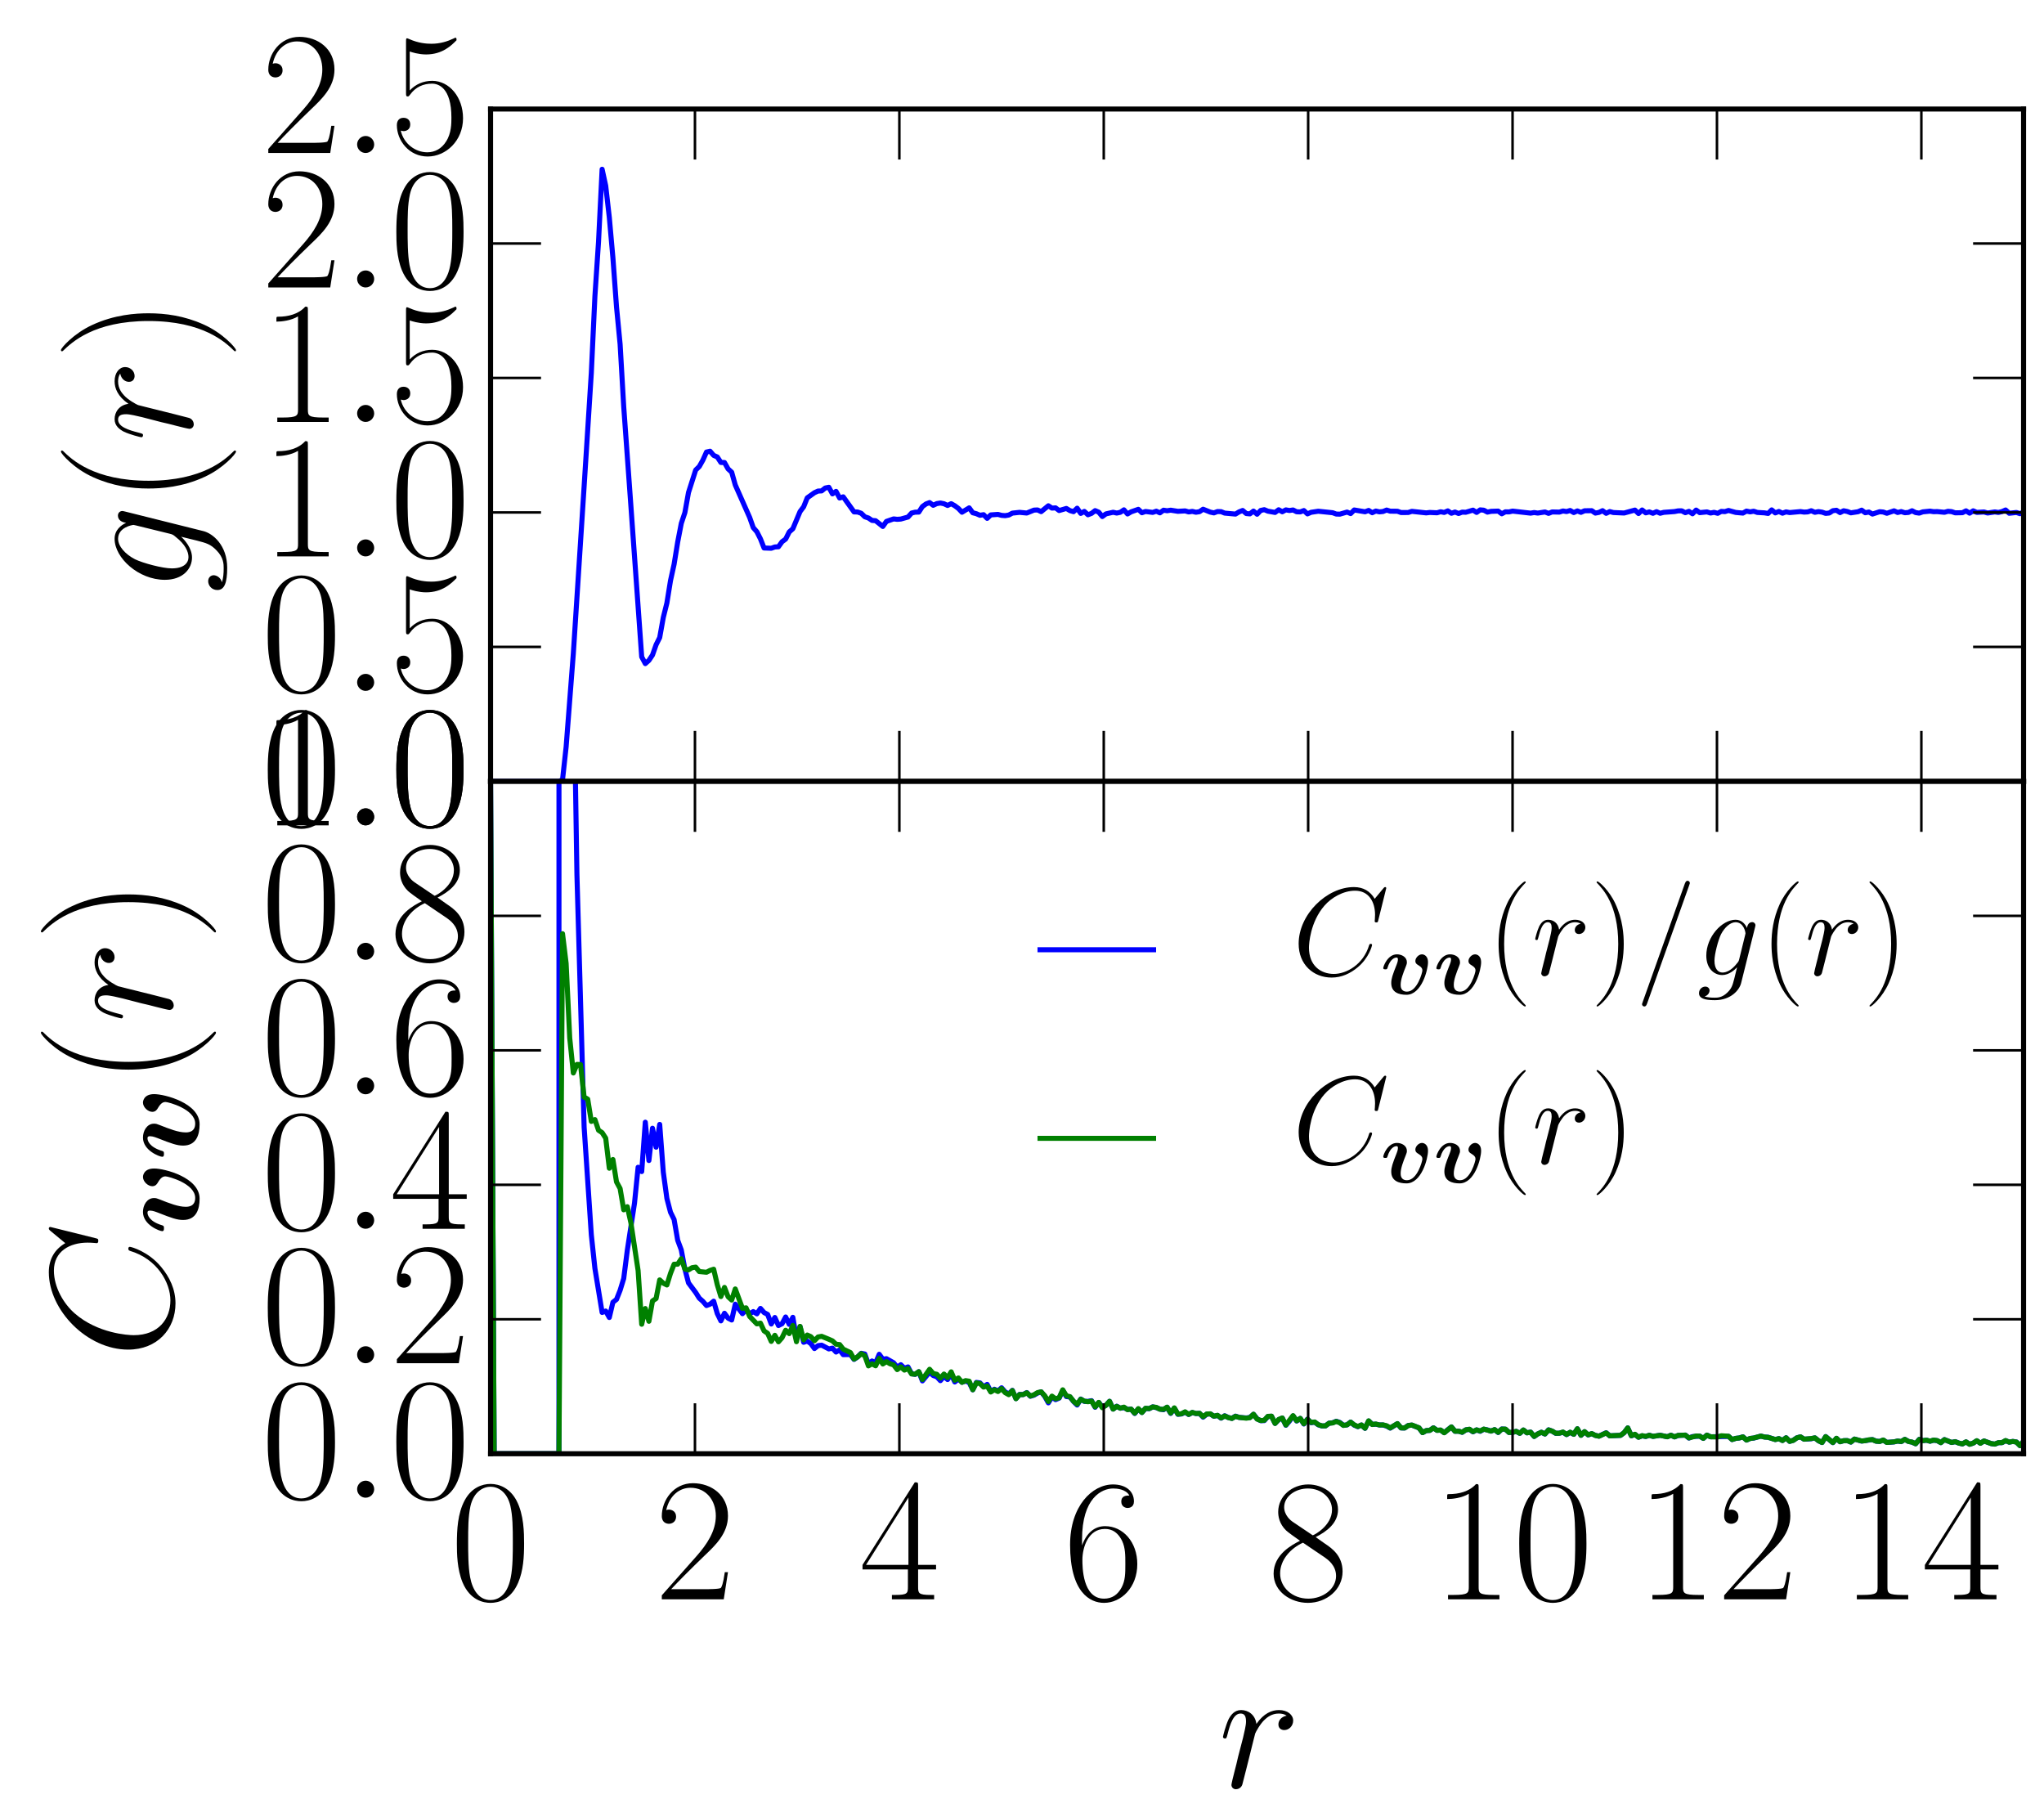 <?xml version="1.0" encoding="utf-8" standalone="no"?>
<!DOCTYPE svg PUBLIC "-//W3C//DTD SVG 1.1//EN"
  "http://www.w3.org/Graphics/SVG/1.1/DTD/svg11.dtd">
<!-- Created with matplotlib (https://matplotlib.org/) -->
<svg height="360pt" version="1.1" viewBox="0 0 405 360" width="405pt" xmlns="http://www.w3.org/2000/svg" xmlns:xlink="http://www.w3.org/1999/xlink">
 <defs>
  <style type="text/css">
*{stroke-linecap:butt;stroke-linejoin:round;}
  </style>
 </defs>
 <g id="figure_1">
  <g id="patch_1">
   <path d="M 0 360 
L 405 360 
L 405 0 
L 0 0 
z
" style="fill:#ffffff;"/>
  </g>
  <g id="axes_1">
   <g id="patch_2">
    <path d="M 97.2 154.8 
L 400.95 154.8 
L 400.95 21.6 
L 97.2 21.6 
z
" style="fill:#ffffff;"/>
   </g>
   <g id="line2d_1">
    <path clip-path="url(#p14a9439f0a)" d="M 97.913 154.8 
L 110.748 154.8 
L 111.461 154.466 
L 112.174 147.953 
L 113.6 129.478 
L 115.739 96.342 
L 117.165 73.875 
L 117.878 58.66 
L 118.591 47.925 
L 119.304 33.531 
L 120.017 36.809 
L 120.73 43.075 
L 121.443 51.077 
L 122.156 60.795 
L 122.87 68.204 
L 123.583 80.546 
L 125.009 100.278 
L 127.148 130.134 
L 127.861 131.464 
L 128.574 130.832 
L 129.287 129.765 
L 130 127.728 
L 130.713 126.304 
L 131.426 122.326 
L 132.139 119.465 
L 132.852 115.035 
L 133.565 111.79 
L 134.278 107.386 
L 134.991 103.687 
L 135.704 101.552 
L 136.417 97.575 
L 137.843 93.118 
L 138.556 92.421 
L 139.269 91.158 
L 139.983 89.553 
L 140.696 89.389 
L 141.409 90.216 
L 142.122 90.528 
L 142.835 91.618 
L 143.548 91.626 
L 144.261 92.892 
L 144.974 93.545 
L 145.687 96.072 
L 148.539 102.514 
L 149.252 104.527 
L 149.965 105.348 
L 150.678 106.755 
L 151.391 108.563 
L 152.817 108.615 
L 153.53 108.358 
L 154.243 108.319 
L 154.956 107.323 
L 155.669 106.794 
L 156.382 105.377 
L 157.096 104.752 
L 158.522 101.35 
L 159.235 100.397 
L 159.948 98.63 
L 161.374 97.611 
L 162.087 97.282 
L 162.8 97.252 
L 163.513 96.679 
L 164.226 96.534 
L 164.939 97.839 
L 165.652 97.346 
L 166.365 98.663 
L 167.078 98.427 
L 169.217 101.413 
L 169.93 101.435 
L 170.643 101.686 
L 171.356 102.38 
L 172.069 102.619 
L 172.782 103.1 
L 173.495 103.158 
L 174.922 104.296 
L 175.635 103.296 
L 177.061 102.8 
L 177.774 102.882 
L 178.487 102.829 
L 179.913 102.429 
L 180.626 101.638 
L 181.339 101.466 
L 182.052 101.452 
L 182.765 100.358 
L 183.478 99.839 
L 184.191 99.567 
L 184.904 100.103 
L 185.617 99.768 
L 186.33 99.653 
L 187.043 99.797 
L 187.756 100.135 
L 188.469 99.786 
L 189.182 100.192 
L 189.895 100.727 
L 190.609 101.476 
L 192.035 100.613 
L 192.748 101.584 
L 193.461 101.773 
L 194.174 102.082 
L 194.887 101.961 
L 195.6 102.692 
L 196.313 102.008 
L 197.739 101.907 
L 198.452 102.101 
L 199.165 102.158 
L 199.878 102.035 
L 200.591 101.654 
L 202.017 101.5 
L 203.443 101.637 
L 204.869 101.058 
L 205.582 101.022 
L 206.295 101.362 
L 207.722 100.197 
L 208.435 100.66 
L 209.148 100.613 
L 209.861 101.144 
L 211.287 100.728 
L 212 101.156 
L 212.713 101.367 
L 213.426 100.681 
L 214.139 101.712 
L 214.852 101.318 
L 215.565 101.981 
L 216.278 101.704 
L 216.991 101.16 
L 217.704 101.462 
L 218.417 102.329 
L 219.13 101.806 
L 220.556 101.484 
L 221.269 101.642 
L 221.982 101.494 
L 222.695 101.005 
L 223.408 101.823 
L 224.121 101.397 
L 225.548 100.901 
L 226.261 101.578 
L 226.974 101.328 
L 228.4 101.513 
L 229.113 101.271 
L 229.826 101.599 
L 230.539 101.076 
L 231.252 101.183 
L 231.965 101.072 
L 233.391 101.298 
L 234.817 101.213 
L 235.53 101.42 
L 236.243 101.312 
L 236.956 101.48 
L 237.669 101.371 
L 238.382 100.88 
L 239.808 101.455 
L 240.521 101.609 
L 241.234 101.341 
L 241.948 101.365 
L 242.661 101.65 
L 244.8 101.845 
L 245.513 101.408 
L 246.226 101.13 
L 246.939 101.738 
L 247.652 101.805 
L 248.365 101.251 
L 249.078 101.872 
L 249.791 101.125 
L 250.504 100.971 
L 251.217 101.265 
L 252.643 101.52 
L 253.356 100.987 
L 254.069 101.387 
L 254.782 101.013 
L 255.495 101.137 
L 256.208 101.03 
L 256.921 101.39 
L 257.634 101.414 
L 258.348 101.146 
L 259.061 101.807 
L 259.774 101.491 
L 261.2 101.28 
L 264.052 101.576 
L 264.765 101.837 
L 265.478 101.859 
L 266.904 101.444 
L 267.617 101.743 
L 268.33 101.032 
L 270.469 101.387 
L 271.182 101.121 
L 271.895 101.572 
L 272.608 101.241 
L 273.321 101.402 
L 274.034 101.331 
L 274.747 101.047 
L 275.461 101.269 
L 276.887 101.283 
L 277.6 101.538 
L 279.026 101.531 
L 279.739 101.3 
L 282.591 101.606 
L 283.304 101.522 
L 284.73 101.587 
L 285.443 101.385 
L 286.156 101.521 
L 286.869 101.209 
L 287.582 101.681 
L 288.295 101.437 
L 289.008 101.729 
L 289.721 101.457 
L 290.434 101.484 
L 291.86 101.061 
L 292.574 101.514 
L 293.287 101.012 
L 294 101.075 
L 294.713 101.455 
L 295.426 101.303 
L 296.852 101.254 
L 297.565 101.786 
L 298.278 101.398 
L 298.991 101.414 
L 299.704 101.253 
L 303.269 101.658 
L 303.982 101.54 
L 304.695 101.645 
L 306.121 101.428 
L 306.834 101.705 
L 307.547 101.42 
L 308.973 101.453 
L 309.687 101.229 
L 310.4 101.345 
L 311.113 101.131 
L 311.826 101.541 
L 312.539 101.218 
L 313.252 101.499 
L 313.965 101.189 
L 315.391 101.171 
L 316.104 101.648 
L 316.817 101.511 
L 317.53 101.167 
L 318.243 101.695 
L 318.956 101.35 
L 319.669 101.536 
L 321.808 101.633 
L 323.947 101.052 
L 324.66 101.735 
L 325.373 101.033 
L 326.087 101.598 
L 326.8 101.416 
L 327.513 101.69 
L 328.226 101.364 
L 328.939 101.683 
L 329.652 101.5 
L 331.791 101.346 
L 332.504 101.208 
L 333.217 101.198 
L 333.93 101.569 
L 334.643 101.302 
L 335.356 101.786 
L 336.069 101.051 
L 336.782 101.559 
L 338.208 101.413 
L 338.921 101.637 
L 339.634 101.497 
L 340.347 101.693 
L 341.06 101.311 
L 341.773 101.356 
L 342.486 101.127 
L 343.913 101.517 
L 345.339 101.648 
L 346.052 101.253 
L 346.765 101.406 
L 347.478 101.278 
L 348.191 101.518 
L 349.617 101.601 
L 350.33 101.72 
L 351.043 101.014 
L 351.756 101.608 
L 352.469 101.327 
L 353.182 101.669 
L 353.895 101.408 
L 354.608 101.545 
L 356.747 101.348 
L 357.46 101.452 
L 358.173 101.413 
L 358.886 101.179 
L 359.599 101.493 
L 360.313 101.356 
L 361.026 101.461 
L 361.739 101.706 
L 362.452 101.634 
L 363.165 101.173 
L 363.878 101.091 
L 364.591 101.552 
L 365.304 101.186 
L 366.017 101.328 
L 366.73 101.596 
L 368.156 101.377 
L 368.869 101.066 
L 369.582 101.579 
L 370.295 101.436 
L 371.008 101.841 
L 372.434 101.377 
L 373.147 101.437 
L 373.86 101.686 
L 375.286 101.199 
L 375.999 101.528 
L 376.712 101.35 
L 377.426 101.574 
L 378.139 101.518 
L 378.852 101.185 
L 379.565 101.547 
L 380.278 101.654 
L 380.991 101.402 
L 382.417 101.264 
L 383.13 101.37 
L 383.843 101.35 
L 385.269 101.491 
L 385.982 101.293 
L 386.695 101.359 
L 387.408 101.597 
L 388.834 101.57 
L 389.547 101.203 
L 390.26 101.661 
L 390.973 101.2 
L 391.686 101.511 
L 393.112 101.427 
L 393.825 101.632 
L 395.252 101.418 
L 395.965 101.518 
L 396.678 101.35 
L 397.391 101.031 
L 398.104 101.683 
L 399.53 101.525 
L 400.243 101.763 
L 400.956 101.419 
L 401.669 101.406 
L 402.382 101.145 
L 403.808 101.403 
L 405.234 101.266 
L 406 101.766 
L 406 101.766 
" style="fill:none;stroke:#0000ff;stroke-linecap:square;"/>
   </g>
   <g id="patch_3">
    <path d="M 97.2 154.8 
L 97.2 21.6 
" style="fill:none;stroke:#000000;stroke-linecap:square;stroke-linejoin:miter;"/>
   </g>
   <g id="patch_4">
    <path d="M 400.95 154.8 
L 400.95 21.6 
" style="fill:none;stroke:#000000;stroke-linecap:square;stroke-linejoin:miter;"/>
   </g>
   <g id="patch_5">
    <path d="M 97.2 154.8 
L 400.95 154.8 
" style="fill:none;stroke:#000000;stroke-linecap:square;stroke-linejoin:miter;"/>
   </g>
   <g id="patch_6">
    <path d="M 97.2 21.6 
L 400.95 21.6 
" style="fill:none;stroke:#000000;stroke-linecap:square;stroke-linejoin:miter;"/>
   </g>
   <g id="matplotlib.axis_1">
    <g id="xtick_1">
     <g id="line2d_2">
      <defs>
       <path d="M 0 0 
L 0 -10 
" id="ma6663ca9db" style="stroke:#000000;stroke-width:0.5;"/>
      </defs>
      <g>
       <use style="stroke:#000000;stroke-width:0.5;" x="97.2" xlink:href="#ma6663ca9db" y="154.8"/>
      </g>
     </g>
     <g id="line2d_3">
      <defs>
       <path d="M 0 0 
L 0 10 
" id="m057c957e1a" style="stroke:#000000;stroke-width:0.5;"/>
      </defs>
      <g>
       <use style="stroke:#000000;stroke-width:0.5;" x="97.2" xlink:href="#m057c957e1a" y="21.6"/>
      </g>
     </g>
    </g>
    <g id="xtick_2">
     <g id="line2d_4">
      <g>
       <use style="stroke:#000000;stroke-width:0.5;" x="137.7" xlink:href="#ma6663ca9db" y="154.8"/>
      </g>
     </g>
     <g id="line2d_5">
      <g>
       <use style="stroke:#000000;stroke-width:0.5;" x="137.7" xlink:href="#m057c957e1a" y="21.6"/>
      </g>
     </g>
    </g>
    <g id="xtick_3">
     <g id="line2d_6">
      <g>
       <use style="stroke:#000000;stroke-width:0.5;" x="178.2" xlink:href="#ma6663ca9db" y="154.8"/>
      </g>
     </g>
     <g id="line2d_7">
      <g>
       <use style="stroke:#000000;stroke-width:0.5;" x="178.2" xlink:href="#m057c957e1a" y="21.6"/>
      </g>
     </g>
    </g>
    <g id="xtick_4">
     <g id="line2d_8">
      <g>
       <use style="stroke:#000000;stroke-width:0.5;" x="218.7" xlink:href="#ma6663ca9db" y="154.8"/>
      </g>
     </g>
     <g id="line2d_9">
      <g>
       <use style="stroke:#000000;stroke-width:0.5;" x="218.7" xlink:href="#m057c957e1a" y="21.6"/>
      </g>
     </g>
    </g>
    <g id="xtick_5">
     <g id="line2d_10">
      <g>
       <use style="stroke:#000000;stroke-width:0.5;" x="259.2" xlink:href="#ma6663ca9db" y="154.8"/>
      </g>
     </g>
     <g id="line2d_11">
      <g>
       <use style="stroke:#000000;stroke-width:0.5;" x="259.2" xlink:href="#m057c957e1a" y="21.6"/>
      </g>
     </g>
    </g>
    <g id="xtick_6">
     <g id="line2d_12">
      <g>
       <use style="stroke:#000000;stroke-width:0.5;" x="299.7" xlink:href="#ma6663ca9db" y="154.8"/>
      </g>
     </g>
     <g id="line2d_13">
      <g>
       <use style="stroke:#000000;stroke-width:0.5;" x="299.7" xlink:href="#m057c957e1a" y="21.6"/>
      </g>
     </g>
    </g>
    <g id="xtick_7">
     <g id="line2d_14">
      <g>
       <use style="stroke:#000000;stroke-width:0.5;" x="340.2" xlink:href="#ma6663ca9db" y="154.8"/>
      </g>
     </g>
     <g id="line2d_15">
      <g>
       <use style="stroke:#000000;stroke-width:0.5;" x="340.2" xlink:href="#m057c957e1a" y="21.6"/>
      </g>
     </g>
    </g>
    <g id="xtick_8">
     <g id="line2d_16">
      <g>
       <use style="stroke:#000000;stroke-width:0.5;" x="380.7" xlink:href="#ma6663ca9db" y="154.8"/>
      </g>
     </g>
     <g id="line2d_17">
      <g>
       <use style="stroke:#000000;stroke-width:0.5;" x="380.7" xlink:href="#m057c957e1a" y="21.6"/>
      </g>
     </g>
    </g>
   </g>
   <g id="matplotlib.axis_2">
    <g id="ytick_1">
     <g id="line2d_18">
      <defs>
       <path d="M 0 0 
L 10 0 
" id="m677945df2d" style="stroke:#000000;stroke-width:0.5;"/>
      </defs>
      <g>
       <use style="stroke:#000000;stroke-width:0.5;" x="97.2" xlink:href="#m677945df2d" y="154.8"/>
      </g>
     </g>
     <g id="line2d_19">
      <defs>
       <path d="M 0 0 
L -10 0 
" id="m435ee1c038" style="stroke:#000000;stroke-width:0.5;"/>
      </defs>
      <g>
       <use style="stroke:#000000;stroke-width:0.5;" x="400.95" xlink:href="#m435ee1c038" y="154.8"/>
      </g>
     </g>
     <g id="text_1">
      <!-- $0.0$ -->
      <defs>
       <path d="M 42 31.641 
C 42 37.75 41.906 48.125 37.703 56.109 
C 34 63.109 28.094 65.594 22.906 65.594 
C 18.094 65.594 12 63.406 8.203 56.203 
C 4.203 48.719 3.797 39.438 3.797 31.641 
C 3.797 25.953 3.906 17.281 7 9.672 
C 11.297 -0.609 19 -2 22.906 -2 
C 27.5 -2 34.5 -0.109 38.594 9.375 
C 41.594 16.281 42 24.359 42 31.641 
z
M 22.906 -0.406 
C 16.5 -0.406 12.703 5.078 11.297 12.688 
C 10.203 18.562 10.203 27.156 10.203 32.75 
C 10.203 40.438 10.203 46.828 11.5 52.922 
C 13.406 61.391 19 64 22.906 64 
C 27 64 32.297 61.297 34.203 53.125 
C 35.5 47.438 35.594 40.734 35.594 32.75 
C 35.594 26.25 35.594 18.266 34.406 12.375 
C 32.297 1.484 26.406 -0.406 22.906 -0.406 
z
" id="CMR17-48"/>
       <path d="M 18.406 4.797 
C 18.406 7.688 16 9.672 13.594 9.672 
C 10.703 9.672 8.703 7.281 8.703 4.891 
C 8.703 2 11.094 0 13.5 0 
C 16.406 0 18.406 2.391 18.406 4.797 
z
" id="CMMI12-58"/>
      </defs>
      <g transform="translate(51.733 163.509)scale(0.35 -0.35)">
       <use transform="scale(0.996)" xlink:href="#CMR17-48"/>
       <use transform="translate(45.69 0)scale(0.996)" xlink:href="#CMMI12-58"/>
       <use transform="translate(72.788 0)scale(0.996)" xlink:href="#CMR17-48"/>
      </g>
     </g>
    </g>
    <g id="ytick_2">
     <g id="line2d_20">
      <g>
       <use style="stroke:#000000;stroke-width:0.5;" x="97.2" xlink:href="#m677945df2d" y="128.16"/>
      </g>
     </g>
     <g id="line2d_21">
      <g>
       <use style="stroke:#000000;stroke-width:0.5;" x="400.95" xlink:href="#m435ee1c038" y="128.16"/>
      </g>
     </g>
     <g id="text_2">
      <!-- $0.5$ -->
      <defs>
       <path d="M 11.406 57.688 
C 12.406 57.281 16.5 56 20.703 56 
C 30 56 35.094 61.109 38 64.062 
C 38 64.953 38 65.5 37.406 65.5 
C 37.297 65.5 37.094 65.5 36.297 65.047 
C 32.797 63.406 28.703 62.078 23.703 62.078 
C 20.703 62.078 16.203 62.484 11.297 64.672 
C 10.203 65.172 10 65.172 9.906 65.172 
C 9.406 65.172 9.297 65.062 9.297 63.078 
L 9.297 34.422 
C 9.297 32.641 9.297 32.141 10.297 32.141 
C 10.797 32.141 11 32.344 11.5 33.031 
C 14.703 37.516 19.094 39.406 24.094 39.406 
C 27.594 39.406 35.094 37.219 35.094 20.141 
C 35.094 16.953 35.094 11.172 32.094 6.578 
C 29.594 2.484 25.703 0.391 21.406 0.391 
C 14.797 0.391 8.094 5 6.297 12.719 
C 6.703 12.609 7.5 12.422 7.906 12.422 
C 9.203 12.422 11.703 13.125 11.703 16.219 
C 11.703 18.906 9.797 20 7.906 20 
C 5.594 20 4.094 18.594 4.094 15.797 
C 4.094 7.094 11 -2 21.594 -2 
C 31.906 -2 41.703 6.875 41.703 19.75 
C 41.703 31.719 33.906 41 24.203 41 
C 19.094 41 14.797 39.109 11.406 35.531 
z
" id="CMR17-53"/>
      </defs>
      <g transform="translate(51.733 136.869)scale(0.35 -0.35)">
       <use transform="scale(0.996)" xlink:href="#CMR17-48"/>
       <use transform="translate(45.69 0)scale(0.996)" xlink:href="#CMMI12-58"/>
       <use transform="translate(72.788 0)scale(0.996)" xlink:href="#CMR17-53"/>
      </g>
     </g>
    </g>
    <g id="ytick_3">
     <g id="line2d_22">
      <g>
       <use style="stroke:#000000;stroke-width:0.5;" x="97.2" xlink:href="#m677945df2d" y="101.52"/>
      </g>
     </g>
     <g id="line2d_23">
      <g>
       <use style="stroke:#000000;stroke-width:0.5;" x="400.95" xlink:href="#m435ee1c038" y="101.52"/>
      </g>
     </g>
     <g id="text_3">
      <!-- $1.0$ -->
      <defs>
       <path d="M 26.594 63.406 
C 26.594 65.5 26.5 65.5 25.094 65.5 
C 21.203 61.188 15.297 59.797 9.703 59.797 
C 9.406 59.797 8.906 59.797 8.797 59.5 
C 8.703 59.297 8.703 59.094 8.703 57 
C 11.797 57 17 57.594 21 59.984 
L 21 7.203 
C 21 3.688 20.797 2.5 12.203 2.5 
L 9.203 2.5 
L 9.203 0 
C 14 0 19 0 23.797 0 
C 28.594 0 33.594 0 38.406 0 
L 38.406 2.5 
L 35.406 2.5 
C 26.797 2.5 26.594 3.594 26.594 7.156 
z
" id="CMR17-49"/>
      </defs>
      <g transform="translate(51.733 110.229)scale(0.35 -0.35)">
       <use transform="scale(0.996)" xlink:href="#CMR17-49"/>
       <use transform="translate(45.69 0)scale(0.996)" xlink:href="#CMMI12-58"/>
       <use transform="translate(72.788 0)scale(0.996)" xlink:href="#CMR17-48"/>
      </g>
     </g>
    </g>
    <g id="ytick_4">
     <g id="line2d_24">
      <g>
       <use style="stroke:#000000;stroke-width:0.5;" x="97.2" xlink:href="#m677945df2d" y="74.88"/>
      </g>
     </g>
     <g id="line2d_25">
      <g>
       <use style="stroke:#000000;stroke-width:0.5;" x="400.95" xlink:href="#m435ee1c038" y="74.88"/>
      </g>
     </g>
     <g id="text_4">
      <!-- $1.5$ -->
      <g transform="translate(51.733 83.589)scale(0.35 -0.35)">
       <use transform="scale(0.996)" xlink:href="#CMR17-49"/>
       <use transform="translate(45.69 0)scale(0.996)" xlink:href="#CMMI12-58"/>
       <use transform="translate(72.788 0)scale(0.996)" xlink:href="#CMR17-53"/>
      </g>
     </g>
    </g>
    <g id="ytick_5">
     <g id="line2d_26">
      <g>
       <use style="stroke:#000000;stroke-width:0.5;" x="97.2" xlink:href="#m677945df2d" y="48.24"/>
      </g>
     </g>
     <g id="line2d_27">
      <g>
       <use style="stroke:#000000;stroke-width:0.5;" x="400.95" xlink:href="#m435ee1c038" y="48.24"/>
      </g>
     </g>
     <g id="text_5">
      <!-- $2.0$ -->
      <defs>
       <path d="M 41.703 15.453 
L 39.906 15.453 
C 38.906 8.375 38.094 7.172 37.703 6.562 
C 37.203 5.766 30 5.766 28.594 5.766 
L 9.406 5.766 
C 13 9.672 20 16.75 28.5 24.953 
C 34.594 30.734 41.703 37.531 41.703 47.422 
C 41.703 59.219 32.297 66 21.797 66 
C 10.797 66 4.094 56.312 4.094 47.344 
C 4.094 43.438 7 42.938 8.203 42.938 
C 9.203 42.938 12.203 43.547 12.203 47.031 
C 12.203 50.109 9.594 51 8.203 51 
C 7.594 51 7 50.906 6.594 50.703 
C 8.5 59.219 14.297 63.406 20.406 63.406 
C 29.094 63.406 34.797 56.516 34.797 47.422 
C 34.797 38.734 29.703 31.25 24 24.75 
L 4.094 2.281 
L 4.094 0 
L 39.297 0 
z
" id="CMR17-50"/>
      </defs>
      <g transform="translate(51.733 56.949)scale(0.35 -0.35)">
       <use transform="scale(0.996)" xlink:href="#CMR17-50"/>
       <use transform="translate(45.69 0)scale(0.996)" xlink:href="#CMMI12-58"/>
       <use transform="translate(72.788 0)scale(0.996)" xlink:href="#CMR17-48"/>
      </g>
     </g>
    </g>
    <g id="ytick_6">
     <g id="line2d_28">
      <g>
       <use style="stroke:#000000;stroke-width:0.5;" x="97.2" xlink:href="#m677945df2d" y="21.6"/>
      </g>
     </g>
     <g id="line2d_29">
      <g>
       <use style="stroke:#000000;stroke-width:0.5;" x="400.95" xlink:href="#m435ee1c038" y="21.6"/>
      </g>
     </g>
     <g id="text_6">
      <!-- $2.5$ -->
      <g transform="translate(51.733 30.309)scale(0.35 -0.35)">
       <use transform="scale(0.996)" xlink:href="#CMR17-50"/>
       <use transform="translate(45.69 0)scale(0.996)" xlink:href="#CMMI12-58"/>
       <use transform="translate(72.788 0)scale(0.996)" xlink:href="#CMR17-53"/>
      </g>
     </g>
    </g>
    <g id="text_7">
     <!-- $g(r)$ -->
     <defs>
      <path d="M 33.797 12.672 
C 33.406 11.078 33.203 10.672 31.906 9.188 
C 27.797 3.891 23.594 2 20.5 2 
C 17.203 2 14.094 4.594 14.094 11.469 
C 14.094 16.766 17.094 27.938 19.297 32.438 
C 22.203 38.016 26.703 42.016 30.906 42.016 
C 37.5 42.016 38.797 33.828 38.797 33.234 
L 38.5 31.828 
z
M 40 37.422 
C 38.703 40.312 35.906 44 30.906 44 
C 20 44 7.594 30.328 7.594 15.469 
C 7.594 5.094 13.906 0 20.297 0 
C 25.594 0 30.297 4.188 32.094 6.188 
L 29.906 -2.672 
C 28.5 -8.062 27.906 -10.531 24.297 -13.969 
C 20.203 -18 16.406 -18 14.203 -18 
C 11.203 -18 8.703 -17.797 6.203 -17.016 
C 9.406 -16.141 10.203 -13.406 10.203 -12.328 
C 10.203 -10.766 9 -9.188 6.797 -9.188 
C 4.406 -9.188 1.797 -11.156 1.797 -14.406 
C 1.797 -18.438 5.906 -20 14.406 -20 
C 27.297 -20 34 -11.766 35.297 -6.406 
L 46.406 38.047 
C 46.703 39.234 46.703 39.438 46.703 39.625 
C 46.703 41.016 45.594 42.109 44.094 42.109 
C 41.703 42.109 40.297 40.109 40 37.422 
z
" id="CMMI12-103"/>
      <path d="M 30.594 -24.391 
C 30.594 -24.297 30.594 -24.094 30.297 -23.797 
C 25.703 -19.125 13.406 -6.359 13.406 24.703 
C 13.406 55.766 25.5 68.422 30.406 73.391 
C 30.406 73.5 30.594 73.703 30.594 74 
C 30.594 74.297 30.297 74.5 29.906 74.5 
C 28.797 74.5 20.297 67.125 15.406 56.156 
C 10.406 45.109 9 34.359 9 24.812 
C 9 17.625 9.703 5.484 15.703 -7.359 
C 20.5 -17.734 28.703 -25 29.906 -25 
C 30.406 -25 30.594 -24.797 30.594 -24.391 
z
" id="CMR17-40"/>
      <path d="M 38.906 40.812 
C 35.797 40.219 34.203 38.016 34.203 35.828 
C 34.203 33.422 36.094 32.625 37.5 32.625 
C 40.297 32.625 42.594 35.031 42.594 38.016 
C 42.594 41.219 39.5 44 34.5 44 
C 30.5 44 25.906 42.203 21.703 36.125 
C 21 41.406 17 44 13 44 
C 9.094 44 7.094 41.016 5.906 38.812 
C 4.203 35.219 2.703 29.234 2.703 28.734 
C 2.703 28.344 3.094 27.844 3.797 27.844 
C 4.594 27.844 4.703 27.938 5.297 30.234 
C 6.797 36.219 8.703 42.016 12.703 42.016 
C 15.094 42.016 15.797 40.312 15.797 37.422 
C 15.797 35.219 14.797 31.328 14.094 28.234 
L 11.297 17.469 
C 10.906 15.562 9.797 11.078 9.297 9.281 
C 8.594 6.688 7.5 2 7.5 1.5 
C 7.5 0.094 8.594 -1 10.094 -1 
C 11.203 -1 13.094 -0.297 13.703 1.703 
C 14 2.5 17.703 17.562 18.297 19.859 
C 18.797 22.047 19.406 24.156 19.906 26.344 
C 20.297 27.734 20.703 29.344 21 30.641 
C 21.297 31.531 24 36.422 26.5 38.625 
C 27.703 39.719 30.297 42.016 34.406 42.016 
C 36 42.016 37.594 41.719 38.906 40.812 
z
" id="CMMI12-114"/>
      <path d="M 26.297 24.703 
C 26.297 31.875 25.594 44.016 19.594 56.859 
C 14.797 67.234 6.594 74.5 5.406 74.5 
C 5.094 74.5 4.703 74.391 4.703 73.891 
C 4.703 73.703 4.797 73.594 4.906 73.391 
C 9.703 68.406 21.906 55.75 21.906 24.75 
C 21.906 -6.359 9.797 -19.016 4.906 -24.016 
C 4.797 -24.203 4.703 -24.312 4.703 -24.5 
C 4.703 -25 5.094 -25 5.406 -25 
C 6.5 -25 15 -17.625 19.906 -6.656 
C 24.906 4.391 26.297 15.141 26.297 24.703 
z
" id="CMR17-41"/>
     </defs>
     <g transform="translate(38.045 117.516)rotate(-90)scale(0.35 -0.35)">
      <use transform="scale(0.996)" xlink:href="#CMMI12-103"/>
      <use transform="translate(50.285 0)scale(0.996)" xlink:href="#CMR17-40"/>
      <use transform="translate(85.566 0)scale(0.996)" xlink:href="#CMMI12-114"/>
      <use transform="translate(132.237 0)scale(0.996)" xlink:href="#CMR17-41"/>
     </g>
    </g>
   </g>
  </g>
  <g id="axes_2">
   <g id="patch_7">
    <path d="M 97.2 288 
L 400.95 288 
L 400.95 154.8 
L 97.2 154.8 
z
" style="fill:#ffffff;"/>
   </g>
   <g id="line2d_30">
    <path clip-path="url(#pfe616fcb3d)" d="M 97.2 154.8 
L 97.913 288 
L 110.748 288 
L 110.763 -1 
M 112.87 -1 
L 112.887 10.466 
L 113.6 128.552 
L 114.313 173.24 
L 115.739 223.287 
L 117.165 244.631 
L 117.878 251.303 
L 119.304 260.006 
L 120.017 259.732 
L 120.73 261.008 
L 121.443 257.991 
L 122.156 257.425 
L 122.87 255.615 
L 123.583 253.289 
L 124.296 247.688 
L 125.722 238.352 
L 126.435 231.244 
L 127.148 232.097 
L 127.861 222.322 
L 128.574 229.911 
L 129.287 223.513 
L 130 227.27 
L 130.713 222.757 
L 131.426 232.215 
L 132.139 237.422 
L 132.852 240.153 
L 133.565 241.598 
L 134.278 245.705 
L 134.991 247.627 
L 135.704 251.415 
L 136.417 254.151 
L 137.843 256.054 
L 138.556 257.179 
L 139.269 257.811 
L 139.983 258.636 
L 140.696 258.368 
L 141.409 257.778 
L 142.122 260.224 
L 142.835 261.678 
L 143.548 260.169 
L 144.261 261.137 
L 144.974 261.503 
L 145.687 258.373 
L 147.113 260.252 
L 147.826 259.437 
L 148.539 260.29 
L 149.252 259.839 
L 149.965 260.282 
L 150.678 259.209 
L 151.391 260.023 
L 152.104 260.401 
L 152.817 262.298 
L 153.53 261.007 
L 154.243 262.598 
L 154.956 262.244 
L 155.669 260.906 
L 156.382 262.367 
L 157.096 260.974 
L 157.809 265.176 
L 158.522 262.814 
L 159.235 265.92 
L 159.948 265.672 
L 160.661 266.18 
L 161.374 267.159 
L 162.087 266.585 
L 162.8 266.488 
L 164.226 267.235 
L 164.939 267.077 
L 165.652 267.852 
L 166.365 267.424 
L 167.078 268.367 
L 168.504 268.347 
L 169.217 269.312 
L 169.93 268.817 
L 170.643 268.096 
L 171.356 268.242 
L 172.069 270.217 
L 172.782 269.625 
L 173.495 269.99 
L 174.209 268.295 
L 174.922 269.274 
L 175.635 269.164 
L 177.061 269.969 
L 177.774 270.859 
L 178.487 270.362 
L 179.2 271.06 
L 179.913 270.8 
L 180.626 272.146 
L 181.339 272.268 
L 182.052 271.759 
L 182.765 273.567 
L 184.191 271.825 
L 184.904 272.497 
L 185.617 272.748 
L 186.33 273.519 
L 187.043 272.679 
L 187.756 273.299 
L 188.469 272.257 
L 189.182 273.778 
L 189.895 273.2 
L 190.609 273.827 
L 191.322 273.609 
L 192.035 273.885 
L 192.748 275.321 
L 193.461 273.868 
L 194.174 273.962 
L 194.887 274.717 
L 195.6 274.262 
L 196.313 275.67 
L 197.026 275.218 
L 197.739 275.556 
L 198.452 274.931 
L 199.165 275.753 
L 199.878 276.15 
L 200.591 275.448 
L 201.304 277.07 
L 202.017 276.253 
L 202.73 276.271 
L 203.443 275.884 
L 204.156 276.611 
L 204.869 276.395 
L 205.582 275.984 
L 206.295 275.738 
L 207.008 276.63 
L 207.722 277.918 
L 208.435 276.778 
L 209.148 277.283 
L 209.861 276.978 
L 210.574 275.461 
L 211.287 276.675 
L 212 276.743 
L 212.713 277.646 
L 213.426 278.354 
L 214.139 277.163 
L 214.852 277.629 
L 215.565 277.625 
L 216.278 277.486 
L 216.991 278.795 
L 217.704 277.845 
L 218.417 278.717 
L 219.13 278.402 
L 219.843 277.615 
L 220.556 279.149 
L 221.269 278.589 
L 221.982 278.977 
L 222.695 278.857 
L 223.408 279.215 
L 224.121 279.17 
L 224.835 280.02 
L 225.548 279.145 
L 226.261 279.823 
L 226.974 279.03 
L 227.687 279.078 
L 228.4 278.714 
L 229.113 278.865 
L 229.826 279.156 
L 230.539 279.276 
L 231.252 278.794 
L 231.965 280.007 
L 232.678 278.979 
L 233.391 280.181 
L 234.104 280.122 
L 234.817 279.76 
L 235.53 280.222 
L 236.243 279.838 
L 236.956 280.038 
L 237.669 279.998 
L 238.382 280.755 
L 239.095 280.151 
L 239.808 280.106 
L 240.521 280.572 
L 241.234 280.405 
L 241.948 280.953 
L 242.661 280.476 
L 243.374 280.819 
L 244.087 280.987 
L 244.8 280.549 
L 245.513 280.798 
L 246.939 280.907 
L 247.652 280.813 
L 248.365 280.19 
L 249.078 281.075 
L 249.791 281.449 
L 250.504 281.432 
L 251.217 280.621 
L 251.93 280.573 
L 252.643 281.977 
L 253.356 281.268 
L 254.069 280.926 
L 254.782 282.354 
L 255.495 281.535 
L 256.208 280.519 
L 256.921 281.509 
L 257.634 281.008 
L 258.348 282.102 
L 259.061 281.148 
L 259.774 281.853 
L 260.487 281.741 
L 261.2 282.266 
L 261.913 282.494 
L 262.626 282.481 
L 263.339 281.951 
L 264.052 281.863 
L 264.765 281.566 
L 265.478 281.804 
L 266.191 282.371 
L 266.904 282.278 
L 267.617 281.728 
L 268.33 282.337 
L 269.043 282.634 
L 269.756 282.309 
L 270.469 282.956 
L 271.182 281.513 
L 271.895 282.173 
L 272.608 282.149 
L 273.321 282.292 
L 274.034 282.307 
L 274.747 282.518 
L 275.461 282.916 
L 276.887 282.044 
L 277.6 282.881 
L 278.313 282.898 
L 279.026 282.399 
L 279.739 282.326 
L 281.165 282.877 
L 281.878 283.815 
L 282.591 283.418 
L 283.304 283.367 
L 284.017 282.859 
L 284.73 283.355 
L 285.443 283.326 
L 286.156 283.818 
L 287.582 282.682 
L 288.295 283.541 
L 289.008 283.52 
L 289.721 283.75 
L 290.434 283.262 
L 291.147 283.168 
L 291.86 283.658 
L 292.574 283.269 
L 293.287 283.553 
L 294 283.147 
L 294.713 283.275 
L 295.426 283.519 
L 296.139 283.227 
L 296.852 283.787 
L 297.565 283.099 
L 298.278 283.147 
L 298.991 283.782 
L 299.704 283.772 
L 300.417 283.575 
L 301.13 283.953 
L 301.843 283.3 
L 302.556 283.857 
L 303.269 283.718 
L 303.982 284.567 
L 304.695 284.072 
L 305.408 283.741 
L 306.121 284.093 
L 306.834 283.263 
L 307.547 283.527 
L 308.26 283.958 
L 308.973 283.928 
L 309.687 283.738 
L 310.4 284.202 
L 311.113 283.76 
L 311.826 284.154 
L 312.539 283.061 
L 313.252 284.346 
L 313.965 283.636 
L 314.678 284.27 
L 315.391 284.021 
L 316.104 284.363 
L 316.817 284.511 
L 318.243 283.842 
L 318.956 284.45 
L 321.095 284.356 
L 321.808 283.834 
L 322.521 282.884 
L 323.234 284.442 
L 323.947 284.174 
L 324.66 284.725 
L 325.373 284.45 
L 326.087 284.582 
L 326.8 284.338 
L 327.513 284.557 
L 328.939 284.336 
L 330.365 284.637 
L 331.078 284.324 
L 331.791 284.662 
L 332.504 284.378 
L 333.93 284.301 
L 334.643 284.888 
L 335.356 284.598 
L 336.782 284.51 
L 337.495 284.961 
L 338.208 284.307 
L 338.921 284.643 
L 342.486 284.561 
L 343.2 285.188 
L 343.913 284.962 
L 344.626 284.876 
L 345.339 284.644 
L 346.052 285.293 
L 346.765 284.977 
L 347.478 284.899 
L 348.904 284.506 
L 349.617 284.685 
L 350.33 284.735 
L 351.756 285.181 
L 352.469 285.009 
L 353.182 285.369 
L 353.895 284.833 
L 354.608 285.542 
L 355.321 285.343 
L 356.034 284.839 
L 356.747 284.655 
L 357.46 285.122 
L 358.886 285.028 
L 359.599 284.861 
L 360.313 285.423 
L 361.026 285.781 
L 361.739 284.604 
L 363.165 285.801 
L 363.878 284.959 
L 364.591 285.622 
L 365.304 285.419 
L 366.017 285.396 
L 366.73 285.692 
L 367.443 285.094 
L 368.869 285.499 
L 371.008 285.192 
L 371.721 285.506 
L 372.434 285.569 
L 373.147 285.293 
L 373.86 285.757 
L 375.286 285.654 
L 375.999 285.488 
L 376.712 285.602 
L 377.426 285.152 
L 378.139 285.559 
L 378.852 285.707 
L 379.565 286.021 
L 380.278 285.163 
L 380.991 285.412 
L 381.704 285.315 
L 382.417 285.524 
L 383.13 285.317 
L 383.843 285.41 
L 384.556 285.801 
L 385.269 285.199 
L 386.695 285.773 
L 387.408 285.6 
L 388.121 285.889 
L 388.834 286.05 
L 389.547 285.657 
L 390.26 286.117 
L 390.973 285.894 
L 391.686 285.436 
L 392.399 285.915 
L 393.112 285.473 
L 394.539 285.989 
L 395.252 286.098 
L 395.965 285.814 
L 396.678 285.802 
L 397.391 285.415 
L 398.104 285.701 
L 398.817 285.563 
L 399.53 285.677 
L 400.243 286.388 
L 400.956 285.527 
L 401.669 285.854 
L 402.382 285.517 
L 403.095 286.267 
L 403.808 285.5 
L 404.521 285.613 
L 405.234 285.917 
L 406 285.538 
L 406 285.538 
" style="fill:none;stroke:#0000ff;stroke-linecap:square;"/>
   </g>
   <g id="line2d_31">
    <path clip-path="url(#pfe616fcb3d)" d="M 97.2 154.8 
L 97.913 288 
L 110.748 288 
L 111.461 184.974 
L 112.174 190.873 
L 112.887 205.636 
L 113.6 212.564 
L 114.313 210.873 
L 115.026 210.897 
L 115.739 217.347 
L 116.452 217.754 
L 117.165 222.159 
L 117.878 221.803 
L 118.591 223.911 
L 119.304 224.382 
L 120.017 225.483 
L 120.73 231.436 
L 121.443 229.709 
L 122.156 234.149 
L 122.87 235.462 
L 123.583 239.674 
L 124.296 239.056 
L 125.009 242.253 
L 126.435 251.715 
L 127.148 262.342 
L 127.861 259.235 
L 128.574 261.758 
L 129.287 257.733 
L 130 257.249 
L 130.713 253.562 
L 131.426 254.212 
L 132.139 254.564 
L 132.852 252.276 
L 133.565 250.452 
L 134.278 250.446 
L 134.991 249.376 
L 135.704 251.43 
L 136.417 251.573 
L 137.13 251.138 
L 137.843 251.028 
L 138.556 251.906 
L 139.983 252.045 
L 140.696 251.681 
L 141.409 251.445 
L 142.122 254.506 
L 142.835 256.859 
L 143.548 255.047 
L 144.261 256.896 
L 144.974 257.547 
L 145.687 255.355 
L 147.113 259.201 
L 147.826 259.095 
L 148.539 260.8 
L 149.965 262.271 
L 150.678 262.128 
L 151.391 263.659 
L 152.104 264.153 
L 152.817 265.742 
L 153.53 264.539 
L 154.243 265.821 
L 154.956 265.017 
L 155.669 263.538 
L 156.382 264.202 
L 157.096 262.582 
L 157.809 265.806 
L 158.522 262.77 
L 159.235 265.442 
L 159.948 264.483 
L 160.661 264.804 
L 161.374 265.611 
L 162.087 264.867 
L 162.8 264.737 
L 164.226 265.319 
L 164.939 265.633 
L 165.652 266.302 
L 166.365 266.369 
L 167.078 267.28 
L 168.504 267.959 
L 169.217 269.249 
L 169.93 268.808 
L 170.643 268.164 
L 171.356 268.592 
L 172.069 270.595 
L 172.782 270.177 
L 173.495 270.577 
L 174.209 269.099 
L 174.922 270.213 
L 175.635 269.745 
L 176.348 270.177 
L 177.061 270.395 
L 177.774 271.33 
L 178.487 270.79 
L 179.2 271.431 
L 179.913 271.109 
L 180.626 272.193 
L 181.339 272.247 
L 182.052 271.741 
L 182.765 273.295 
L 184.191 271.267 
L 184.904 272.105 
L 185.617 272.257 
L 186.33 273.029 
L 187.043 272.211 
L 187.756 272.922 
L 188.469 271.774 
L 189.182 273.438 
L 189.895 272.988 
L 190.609 273.858 
L 191.322 273.512 
L 192.035 273.626 
L 192.748 275.325 
L 193.461 273.952 
L 194.174 274.103 
L 194.887 274.792 
L 195.6 274.588 
L 196.313 275.765 
L 197.026 275.316 
L 197.739 275.671 
L 198.452 275.097 
L 199.165 275.899 
L 199.878 276.299 
L 200.591 275.481 
L 201.304 277.097 
L 202.017 276.273 
L 202.73 276.288 
L 203.443 275.921 
L 204.156 276.566 
L 204.869 276.323 
L 205.582 275.883 
L 206.295 275.736 
L 207.008 276.509 
L 207.722 277.651 
L 208.435 276.586 
L 209.148 277.111 
L 209.861 276.911 
L 210.574 275.338 
L 211.287 276.514 
L 212 276.693 
L 212.713 277.601 
L 213.426 278.19 
L 214.139 277.207 
L 214.852 277.577 
L 215.565 277.698 
L 216.278 277.561 
L 216.991 278.713 
L 217.704 277.824 
L 218.417 278.881 
L 219.13 278.414 
L 219.843 277.614 
L 220.556 279.159 
L 221.269 278.611 
L 221.982 278.976 
L 222.695 278.766 
L 223.408 279.267 
L 224.121 279.159 
L 224.835 279.974 
L 225.548 279.06 
L 226.261 279.833 
L 226.974 278.986 
L 227.687 279.055 
L 228.4 278.723 
L 229.113 278.812 
L 229.826 279.184 
L 230.539 279.208 
L 231.252 278.774 
L 231.965 279.953 
L 232.678 278.914 
L 233.391 280.148 
L 234.104 280.082 
L 234.817 279.694 
L 235.53 280.202 
L 236.243 279.812 
L 236.956 280.024 
L 237.669 279.993 
L 238.382 280.659 
L 239.095 280.135 
L 239.808 280.089 
L 240.521 280.561 
L 241.234 280.385 
L 241.948 280.914 
L 242.661 280.51 
L 243.374 280.833 
L 244.087 281.013 
L 244.8 280.582 
L 245.513 280.8 
L 246.939 280.955 
L 247.652 280.852 
L 248.365 280.171 
L 249.078 281.132 
L 249.791 281.416 
L 250.504 281.365 
L 251.217 280.594 
L 251.93 280.552 
L 252.643 281.996 
L 253.356 281.201 
L 254.069 280.92 
L 254.782 282.308 
L 256.208 280.451 
L 256.921 281.481 
L 257.634 280.997 
L 258.348 282.056 
L 259.061 281.177 
L 259.774 281.805 
L 260.487 281.709 
L 261.2 282.238 
L 261.913 282.471 
L 262.626 282.484 
L 263.339 281.95 
L 264.052 281.901 
L 264.765 281.595 
L 265.478 281.866 
L 266.191 282.389 
L 266.904 282.277 
L 267.617 281.745 
L 268.33 282.284 
L 269.043 282.609 
L 269.756 282.29 
L 270.469 282.951 
L 271.182 281.478 
L 271.895 282.208 
L 272.608 282.107 
L 273.321 282.302 
L 274.034 282.277 
L 274.747 282.458 
L 275.461 282.889 
L 276.887 282.029 
L 277.6 282.881 
L 278.313 282.893 
L 279.026 282.412 
L 279.739 282.307 
L 281.165 282.866 
L 281.878 283.818 
L 282.591 283.412 
L 283.304 283.37 
L 284.017 282.878 
L 284.73 283.366 
L 285.443 283.299 
L 286.156 283.843 
L 287.582 282.694 
L 288.295 283.544 
L 289.008 283.539 
L 289.721 283.735 
L 290.434 283.27 
L 291.147 283.14 
L 291.86 283.622 
L 292.574 283.276 
L 293.287 283.499 
L 294 283.114 
L 295.426 283.514 
L 296.139 283.216 
L 296.852 283.763 
L 297.565 283.117 
L 298.278 283.118 
L 298.991 283.787 
L 299.704 283.756 
L 300.417 283.564 
L 301.13 283.952 
L 301.843 283.297 
L 302.556 283.855 
L 303.269 283.719 
L 303.982 284.569 
L 304.695 284.075 
L 305.408 283.742 
L 306.121 284.083 
L 306.834 283.285 
L 307.547 283.515 
L 308.26 283.94 
L 308.973 283.936 
L 309.687 283.696 
L 310.4 284.19 
L 311.113 283.735 
L 311.826 284.14 
L 312.539 283.046 
L 313.252 284.345 
L 313.965 283.619 
L 314.678 284.254 
L 315.391 284.008 
L 316.104 284.373 
L 316.817 284.527 
L 318.243 283.867 
L 318.956 284.447 
L 321.095 284.352 
L 321.808 283.825 
L 322.521 282.884 
L 323.234 284.432 
L 323.947 284.137 
L 324.66 284.734 
L 325.373 284.411 
L 326.087 284.57 
L 326.8 284.343 
L 327.513 284.563 
L 328.939 284.349 
L 330.365 284.638 
L 331.078 284.338 
L 331.791 284.652 
L 332.504 284.364 
L 333.93 284.314 
L 334.643 284.865 
L 336.069 284.485 
L 336.782 284.511 
L 337.495 284.95 
L 338.208 284.313 
L 338.921 284.645 
L 340.347 284.677 
L 341.06 284.434 
L 342.486 284.53 
L 343.2 285.188 
L 343.913 284.952 
L 344.626 284.876 
L 345.339 284.659 
L 346.052 285.284 
L 346.765 284.969 
L 347.478 284.884 
L 348.904 284.501 
L 349.617 284.695 
L 350.33 284.743 
L 351.756 285.189 
L 352.469 285.006 
L 353.182 285.386 
L 353.895 284.835 
L 354.608 285.544 
L 355.321 285.345 
L 356.034 284.854 
L 356.747 284.654 
L 357.46 285.112 
L 358.886 284.989 
L 359.599 284.848 
L 360.313 285.412 
L 361.026 285.773 
L 361.739 284.614 
L 363.165 285.784 
L 363.878 284.932 
L 364.591 285.623 
L 365.304 285.413 
L 366.017 285.399 
L 366.73 285.684 
L 367.443 285.1 
L 368.869 285.475 
L 369.582 285.413 
L 370.295 285.238 
L 371.008 285.207 
L 371.721 285.514 
L 372.434 285.574 
L 373.147 285.282 
L 373.86 285.763 
L 375.286 285.648 
L 375.999 285.486 
L 376.712 285.578 
L 377.426 285.156 
L 378.139 285.568 
L 378.852 285.69 
L 379.565 286.021 
L 380.278 285.173 
L 380.991 285.408 
L 381.704 285.308 
L 382.417 285.512 
L 383.13 285.293 
L 383.843 285.395 
L 384.556 285.805 
L 385.269 285.207 
L 386.695 285.763 
L 387.408 285.609 
L 388.121 285.893 
L 388.834 286.049 
L 389.547 285.64 
L 390.26 286.126 
L 390.973 285.891 
L 391.686 285.418 
L 392.399 285.927 
L 393.112 285.471 
L 394.539 285.99 
L 395.252 286.086 
L 395.965 285.802 
L 396.678 285.798 
L 397.391 285.387 
L 398.104 285.708 
L 398.817 285.568 
L 399.53 285.679 
L 400.243 286.402 
L 400.956 285.522 
L 401.669 285.849 
L 402.382 285.501 
L 403.095 286.263 
L 403.808 285.493 
L 404.521 285.608 
L 405.234 285.909 
L 406 285.553 
L 406 285.553 
" style="fill:none;stroke:#008000;stroke-linecap:square;"/>
   </g>
   <g id="patch_8">
    <path d="M 97.2 288 
L 97.2 154.8 
" style="fill:none;stroke:#000000;stroke-linecap:square;stroke-linejoin:miter;"/>
   </g>
   <g id="patch_9">
    <path d="M 400.95 288 
L 400.95 154.8 
" style="fill:none;stroke:#000000;stroke-linecap:square;stroke-linejoin:miter;"/>
   </g>
   <g id="patch_10">
    <path d="M 97.2 288 
L 400.95 288 
" style="fill:none;stroke:#000000;stroke-linecap:square;stroke-linejoin:miter;"/>
   </g>
   <g id="patch_11">
    <path d="M 97.2 154.8 
L 400.95 154.8 
" style="fill:none;stroke:#000000;stroke-linecap:square;stroke-linejoin:miter;"/>
   </g>
   <g id="matplotlib.axis_3">
    <g id="xtick_9">
     <g id="line2d_32">
      <g>
       <use style="stroke:#000000;stroke-width:0.5;" x="97.2" xlink:href="#ma6663ca9db" y="288"/>
      </g>
     </g>
     <g id="line2d_33">
      <g>
       <use style="stroke:#000000;stroke-width:0.5;" x="97.2" xlink:href="#m057c957e1a" y="154.8"/>
      </g>
     </g>
     <g id="text_8">
      <!-- $0$ -->
      <g transform="translate(89.204 316.844)scale(0.35 -0.35)">
       <use transform="scale(0.996)" xlink:href="#CMR17-48"/>
      </g>
     </g>
    </g>
    <g id="xtick_10">
     <g id="line2d_34">
      <g>
       <use style="stroke:#000000;stroke-width:0.5;" x="137.7" xlink:href="#ma6663ca9db" y="288"/>
      </g>
     </g>
     <g id="line2d_35">
      <g>
       <use style="stroke:#000000;stroke-width:0.5;" x="137.7" xlink:href="#m057c957e1a" y="154.8"/>
      </g>
     </g>
     <g id="text_9">
      <!-- $2$ -->
      <g transform="translate(129.704 316.844)scale(0.35 -0.35)">
       <use transform="scale(0.996)" xlink:href="#CMR17-50"/>
      </g>
     </g>
    </g>
    <g id="xtick_11">
     <g id="line2d_36">
      <g>
       <use style="stroke:#000000;stroke-width:0.5;" x="178.2" xlink:href="#ma6663ca9db" y="288"/>
      </g>
     </g>
     <g id="line2d_37">
      <g>
       <use style="stroke:#000000;stroke-width:0.5;" x="178.2" xlink:href="#m057c957e1a" y="154.8"/>
      </g>
     </g>
     <g id="text_10">
      <!-- $4$ -->
      <defs>
       <path d="M 33.594 64.406 
C 33.594 66.5 33.5 66.5 31.703 66.5 
L 2 19.594 
L 2 17 
L 27.797 17 
L 27.797 7.141 
C 27.797 3.5 27.594 2.5 20.594 2.5 
L 18.703 2.5 
L 18.703 0 
C 21.906 0 27.297 0 30.703 0 
C 34.094 0 39.5 0 42.703 0 
L 42.703 2.5 
L 40.797 2.5 
C 33.797 2.5 33.594 3.5 33.594 7.141 
L 33.594 17 
L 43.797 17 
L 43.797 19.594 
L 33.594 19.594 
z
M 28.094 57.859 
L 28.094 19.594 
L 4 19.594 
z
" id="CMR17-52"/>
      </defs>
      <g transform="translate(170.204 316.844)scale(0.35 -0.35)">
       <use transform="scale(0.996)" xlink:href="#CMR17-52"/>
      </g>
     </g>
    </g>
    <g id="xtick_12">
     <g id="line2d_38">
      <g>
       <use style="stroke:#000000;stroke-width:0.5;" x="218.7" xlink:href="#ma6663ca9db" y="288"/>
      </g>
     </g>
     <g id="line2d_39">
      <g>
       <use style="stroke:#000000;stroke-width:0.5;" x="218.7" xlink:href="#m057c957e1a" y="154.8"/>
      </g>
     </g>
     <g id="text_11">
      <!-- $6$ -->
      <defs>
       <path d="M 10.594 34 
C 10.594 57.656 21.797 63 28.297 63 
C 30.406 63 35.5 62.641 37.5 59 
C 35.906 59 32.906 59 32.906 55.516 
C 32.906 52.828 35.094 51.922 36.5 51.922 
C 37.406 51.922 40.094 52.312 40.094 55.625 
C 40.094 61.781 35.094 65.297 28.203 65.297 
C 16.297 65.297 3.797 52.969 3.797 31 
C 3.797 3.953 15.094 -2 23.094 -2 
C 32.797 -2 42 6.672 42 20.047 
C 42 32.516 33.906 41.594 23.703 41.594 
C 17.594 41.594 13.094 37.609 10.594 30.625 
z
M 23.094 0.391 
C 10.797 0.391 10.797 18.75 10.797 22.438 
C 10.797 29.625 14.203 40 23.5 40 
C 25.203 40 30.094 40 33.406 33.125 
C 35.203 29.219 35.203 25.141 35.203 20.141 
C 35.203 14.75 35.203 10.781 33.094 6.781 
C 30.906 2.672 27.703 0.391 23.094 0.391 
z
" id="CMR17-54"/>
      </defs>
      <g transform="translate(210.704 316.844)scale(0.35 -0.35)">
       <use transform="scale(0.996)" xlink:href="#CMR17-54"/>
      </g>
     </g>
    </g>
    <g id="xtick_13">
     <g id="line2d_40">
      <g>
       <use style="stroke:#000000;stroke-width:0.5;" x="259.2" xlink:href="#ma6663ca9db" y="288"/>
      </g>
     </g>
     <g id="line2d_41">
      <g>
       <use style="stroke:#000000;stroke-width:0.5;" x="259.2" xlink:href="#m057c957e1a" y="154.8"/>
      </g>
     </g>
     <g id="text_12">
      <!-- $8$ -->
      <defs>
       <path d="M 27.203 35.375 
C 33.5 38.547 39.906 43.328 39.906 50.984 
C 39.906 60.016 31.094 65.297 23 65.297 
C 13.906 65.297 5.906 58.734 5.906 49.688 
C 5.906 47.203 6.5 42.922 10.406 39.141 
C 11.406 38.156 15.594 35.172 18.297 33.281 
C 13.797 30.984 3.297 25.531 3.297 14.594 
C 3.297 4.359 13.094 -2 22.797 -2 
C 33.5 -2 42.5 5.656 42.5 15.781 
C 42.5 24.844 36.406 29.016 32.406 31.703 
z
M 14.094 44.094 
C 13.297 44.594 9.297 47.672 9.297 52.359 
C 9.297 58.422 15.594 63 22.797 63 
C 30.703 63 36.5 57.438 36.5 50.969 
C 36.5 41.703 26.094 36.422 25.594 36.422 
C 25.5 36.422 25.406 36.422 24.594 37.031 
z
M 32.5 23.734 
C 34 22.641 38.797 19.375 38.797 13.297 
C 38.797 5.953 31.406 0.391 23 0.391 
C 13.906 0.391 7 6.844 7 14.688 
C 7 22.547 13.094 29.094 20 32.188 
z
" id="CMR17-56"/>
      </defs>
      <g transform="translate(251.204 316.844)scale(0.35 -0.35)">
       <use transform="scale(0.996)" xlink:href="#CMR17-56"/>
      </g>
     </g>
    </g>
    <g id="xtick_14">
     <g id="line2d_42">
      <g>
       <use style="stroke:#000000;stroke-width:0.5;" x="299.7" xlink:href="#ma6663ca9db" y="288"/>
      </g>
     </g>
     <g id="line2d_43">
      <g>
       <use style="stroke:#000000;stroke-width:0.5;" x="299.7" xlink:href="#m057c957e1a" y="154.8"/>
      </g>
     </g>
     <g id="text_13">
      <!-- $10$ -->
      <g transform="translate(283.708 316.844)scale(0.35 -0.35)">
       <use transform="scale(0.996)" xlink:href="#CMR17-49"/>
       <use transform="translate(45.69 0)scale(0.996)" xlink:href="#CMR17-48"/>
      </g>
     </g>
    </g>
    <g id="xtick_15">
     <g id="line2d_44">
      <g>
       <use style="stroke:#000000;stroke-width:0.5;" x="340.2" xlink:href="#ma6663ca9db" y="288"/>
      </g>
     </g>
     <g id="line2d_45">
      <g>
       <use style="stroke:#000000;stroke-width:0.5;" x="340.2" xlink:href="#m057c957e1a" y="154.8"/>
      </g>
     </g>
     <g id="text_14">
      <!-- $12$ -->
      <g transform="translate(324.208 316.844)scale(0.35 -0.35)">
       <use transform="scale(0.996)" xlink:href="#CMR17-49"/>
       <use transform="translate(45.69 0)scale(0.996)" xlink:href="#CMR17-50"/>
      </g>
     </g>
    </g>
    <g id="xtick_16">
     <g id="line2d_46">
      <g>
       <use style="stroke:#000000;stroke-width:0.5;" x="380.7" xlink:href="#ma6663ca9db" y="288"/>
      </g>
     </g>
     <g id="line2d_47">
      <g>
       <use style="stroke:#000000;stroke-width:0.5;" x="380.7" xlink:href="#m057c957e1a" y="154.8"/>
      </g>
     </g>
     <g id="text_15">
      <!-- $14$ -->
      <g transform="translate(364.708 316.844)scale(0.35 -0.35)">
       <use transform="scale(0.996)" xlink:href="#CMR17-49"/>
       <use transform="translate(45.69 0)scale(0.996)" xlink:href="#CMR17-52"/>
      </g>
     </g>
    </g>
    <g id="text_16">
     <!-- $r$ -->
     <g transform="translate(241.382 354.115)scale(0.35 -0.35)">
      <use transform="scale(0.996)" xlink:href="#CMMI12-114"/>
     </g>
    </g>
   </g>
   <g id="matplotlib.axis_4">
    <g id="ytick_7">
     <g id="line2d_48">
      <g>
       <use style="stroke:#000000;stroke-width:0.5;" x="97.2" xlink:href="#m677945df2d" y="288"/>
      </g>
     </g>
     <g id="line2d_49">
      <g>
       <use style="stroke:#000000;stroke-width:0.5;" x="400.95" xlink:href="#m435ee1c038" y="288"/>
      </g>
     </g>
     <g id="text_17">
      <!-- $0.0$ -->
      <g transform="translate(51.733 296.709)scale(0.35 -0.35)">
       <use transform="scale(0.996)" xlink:href="#CMR17-48"/>
       <use transform="translate(45.69 0)scale(0.996)" xlink:href="#CMMI12-58"/>
       <use transform="translate(72.788 0)scale(0.996)" xlink:href="#CMR17-48"/>
      </g>
     </g>
    </g>
    <g id="ytick_8">
     <g id="line2d_50">
      <g>
       <use style="stroke:#000000;stroke-width:0.5;" x="97.2" xlink:href="#m677945df2d" y="261.36"/>
      </g>
     </g>
     <g id="line2d_51">
      <g>
       <use style="stroke:#000000;stroke-width:0.5;" x="400.95" xlink:href="#m435ee1c038" y="261.36"/>
      </g>
     </g>
     <g id="text_18">
      <!-- $0.2$ -->
      <g transform="translate(51.733 270.069)scale(0.35 -0.35)">
       <use transform="scale(0.996)" xlink:href="#CMR17-48"/>
       <use transform="translate(45.69 0)scale(0.996)" xlink:href="#CMMI12-58"/>
       <use transform="translate(72.788 0)scale(0.996)" xlink:href="#CMR17-50"/>
      </g>
     </g>
    </g>
    <g id="ytick_9">
     <g id="line2d_52">
      <g>
       <use style="stroke:#000000;stroke-width:0.5;" x="97.2" xlink:href="#m677945df2d" y="234.72"/>
      </g>
     </g>
     <g id="line2d_53">
      <g>
       <use style="stroke:#000000;stroke-width:0.5;" x="400.95" xlink:href="#m435ee1c038" y="234.72"/>
      </g>
     </g>
     <g id="text_19">
      <!-- $0.4$ -->
      <g transform="translate(51.733 243.429)scale(0.35 -0.35)">
       <use transform="scale(0.996)" xlink:href="#CMR17-48"/>
       <use transform="translate(45.69 0)scale(0.996)" xlink:href="#CMMI12-58"/>
       <use transform="translate(72.788 0)scale(0.996)" xlink:href="#CMR17-52"/>
      </g>
     </g>
    </g>
    <g id="ytick_10">
     <g id="line2d_54">
      <g>
       <use style="stroke:#000000;stroke-width:0.5;" x="97.2" xlink:href="#m677945df2d" y="208.08"/>
      </g>
     </g>
     <g id="line2d_55">
      <g>
       <use style="stroke:#000000;stroke-width:0.5;" x="400.95" xlink:href="#m435ee1c038" y="208.08"/>
      </g>
     </g>
     <g id="text_20">
      <!-- $0.6$ -->
      <g transform="translate(51.733 216.789)scale(0.35 -0.35)">
       <use transform="scale(0.996)" xlink:href="#CMR17-48"/>
       <use transform="translate(45.69 0)scale(0.996)" xlink:href="#CMMI12-58"/>
       <use transform="translate(72.788 0)scale(0.996)" xlink:href="#CMR17-54"/>
      </g>
     </g>
    </g>
    <g id="ytick_11">
     <g id="line2d_56">
      <g>
       <use style="stroke:#000000;stroke-width:0.5;" x="97.2" xlink:href="#m677945df2d" y="181.44"/>
      </g>
     </g>
     <g id="line2d_57">
      <g>
       <use style="stroke:#000000;stroke-width:0.5;" x="400.95" xlink:href="#m435ee1c038" y="181.44"/>
      </g>
     </g>
     <g id="text_21">
      <!-- $0.8$ -->
      <g transform="translate(51.733 190.149)scale(0.35 -0.35)">
       <use transform="scale(0.996)" xlink:href="#CMR17-48"/>
       <use transform="translate(45.69 0)scale(0.996)" xlink:href="#CMMI12-58"/>
       <use transform="translate(72.788 0)scale(0.996)" xlink:href="#CMR17-56"/>
      </g>
     </g>
    </g>
    <g id="ytick_12">
     <g id="line2d_58">
      <g>
       <use style="stroke:#000000;stroke-width:0.5;" x="97.2" xlink:href="#m677945df2d" y="154.8"/>
      </g>
     </g>
     <g id="line2d_59">
      <g>
       <use style="stroke:#000000;stroke-width:0.5;" x="400.95" xlink:href="#m435ee1c038" y="154.8"/>
      </g>
     </g>
     <g id="text_22">
      <!-- $1.0$ -->
      <g transform="translate(51.733 163.509)scale(0.35 -0.35)">
       <use transform="scale(0.996)" xlink:href="#CMR17-49"/>
       <use transform="translate(45.69 0)scale(0.996)" xlink:href="#CMMI12-58"/>
       <use transform="translate(72.788 0)scale(0.996)" xlink:href="#CMR17-48"/>
      </g>
     </g>
    </g>
    <g id="text_23">
     <!-- $C_{\boldsymbol{v}\boldsymbol{v}}(r)$ -->
     <defs>
      <path d="M 74.703 69.109 
C 74.703 70 74 70 73.797 70 
C 73.594 70 73.203 70 72.406 69 
L 65.5 60.656 
C 62 66.625 56.5 70 49 70 
C 27.406 70 5 48.25 5 24.922 
C 5 8.328 16.703 -2 31.297 -2 
C 39.297 -2 46.297 1.375 52.094 6.25 
C 60.797 13.484 63.406 23.141 63.406 23.922 
C 63.406 24.812 62.594 24.812 62.297 24.812 
C 61.406 24.812 61.297 24.219 61.094 23.812 
C 56.5 8.344 43 0.891 33 0.891 
C 22.406 0.891 13.203 7.641 13.203 21.734 
C 13.203 24.922 14.203 42.188 25.5 55.188 
C 31 61.547 40.406 67.109 49.906 67.109 
C 60.906 67.109 65.797 58.078 65.797 47.938 
C 65.797 45.359 65.5 43.188 65.5 42.781 
C 65.5 41.891 66.5 41.891 66.797 41.891 
C 67.906 41.891 68 41.984 68.406 43.766 
z
" id="CMMI12-67"/>
      <path d="M 54.094 35.922 
C 54.094 45 47.406 45 47.297 45 
C 43.297 45 39.703 40.812 39.703 37.422 
C 39.703 34.625 41.797 33.422 42.703 32.922 
C 46.906 30.438 47.703 28.625 47.703 26.641 
C 47.703 24.453 41.906 2.578 30.203 2.578 
C 23 2.578 23 8.594 23 10.375 
C 23 16.188 25.797 23.484 29 31.5 
C 29.797 33.484 30.094 34.391 30.094 35.984 
C 30.094 41.797 24.297 45 18.797 45 
C 8.203 45 3.203 31.359 3.203 29.359 
C 3.203 27.953 4.703 27.953 5.594 27.953 
C 6.797 27.953 7.5 27.953 7.906 29.25 
C 11.094 40.031 16.406 41.312 18.203 41.312 
C 18.906 41.312 19.906 41.312 19.906 39.234 
C 19.906 36.922 18.703 34.031 18.406 33.234 
C 13.797 21.656 12.297 17.172 12.297 12.375 
C 12.297 1.781 20.906 -1 29.594 -1 
C 46.797 -1 54.094 27.328 54.094 35.922 
z
" id="CMMIB10-118"/>
     </defs>
     <g transform="translate(39.306 269.114)rotate(-90)scale(0.35 -0.35)">
      <use transform="translate(0 14.944)scale(0.996)" xlink:href="#CMMI12-67"/>
      <use transform="translate(69.792 0)scale(0.697)" xlink:href="#CMMIB10-118"/>
      <use transform="translate(111.893 0)scale(0.697)" xlink:href="#CMMIB10-118"/>
      <use transform="translate(154.492 14.944)scale(0.996)" xlink:href="#CMR17-40"/>
      <use transform="translate(189.773 14.944)scale(0.996)" xlink:href="#CMMI12-114"/>
      <use transform="translate(236.444 14.944)scale(0.996)" xlink:href="#CMR17-41"/>
     </g>
    </g>
   </g>
   <g id="legend_1">
    <g id="line2d_60">
     <path d="M 206.072 188.152 
L 228.572 188.152 
" style="fill:none;stroke:#0000ff;stroke-linecap:square;"/>
    </g>
    <g id="line2d_61"/>
    <g id="text_24">
     <!-- $C_{\boldsymbol{v}\boldsymbol{v}}(r)/g(r)$ -->
     <defs>
      <path d="M 42.906 71.281 
C 42.906 71.391 43.5 72.906 43.5 73.094 
C 43.5 74.297 42.5 75 41.703 75 
C 41.203 75 40.297 75 39.5 72.797 
L 6 -21.297 
C 6 -21.406 5.406 -22.891 5.406 -23.094 
C 5.406 -24.297 6.406 -25 7.203 -25 
C 7.797 -25 8.703 -24.891 9.406 -22.797 
z
" id="CMMI12-61"/>
     </defs>
     <g transform="translate(256.072 196.902)scale(0.25 -0.25)">
      <use transform="translate(0 14.944)scale(0.996)" xlink:href="#CMMI12-67"/>
      <use transform="translate(69.792 0)scale(0.697)" xlink:href="#CMMIB10-118"/>
      <use transform="translate(111.893 0)scale(0.697)" xlink:href="#CMMIB10-118"/>
      <use transform="translate(154.492 14.944)scale(0.996)" xlink:href="#CMR17-40"/>
      <use transform="translate(189.773 14.944)scale(0.996)" xlink:href="#CMMI12-114"/>
      <use transform="translate(236.444 14.944)scale(0.996)" xlink:href="#CMR17-41"/>
      <use transform="translate(271.724 14.944)scale(0.996)" xlink:href="#CMMI12-61"/>
      <use transform="translate(320.499 14.944)scale(0.996)" xlink:href="#CMMI12-103"/>
      <use transform="translate(370.785 14.944)scale(0.996)" xlink:href="#CMR17-40"/>
      <use transform="translate(406.066 14.944)scale(0.996)" xlink:href="#CMMI12-114"/>
      <use transform="translate(452.736 14.944)scale(0.996)" xlink:href="#CMR17-41"/>
     </g>
    </g>
    <g id="line2d_62">
     <path d="M 206.072 225.515 
L 228.572 225.515 
" style="fill:none;stroke:#008000;stroke-linecap:square;"/>
    </g>
    <g id="line2d_63"/>
    <g id="text_25">
     <!-- $C_{\boldsymbol{v}\boldsymbol{v}}(r)$ -->
     <g transform="translate(256.072 234.265)scale(0.25 -0.25)">
      <use transform="translate(0 14.944)scale(0.996)" xlink:href="#CMMI12-67"/>
      <use transform="translate(69.792 0)scale(0.697)" xlink:href="#CMMIB10-118"/>
      <use transform="translate(111.893 0)scale(0.697)" xlink:href="#CMMIB10-118"/>
      <use transform="translate(154.492 14.944)scale(0.996)" xlink:href="#CMR17-40"/>
      <use transform="translate(189.773 14.944)scale(0.996)" xlink:href="#CMMI12-114"/>
      <use transform="translate(236.444 14.944)scale(0.996)" xlink:href="#CMR17-41"/>
     </g>
    </g>
   </g>
  </g>
 </g>
 <defs>
  <clipPath id="p14a9439f0a">
   <rect height="133.2" width="303.75" x="97.2" y="21.6"/>
  </clipPath>
  <clipPath id="pfe616fcb3d">
   <rect height="133.2" width="303.75" x="97.2" y="154.8"/>
  </clipPath>
 </defs>
</svg>
